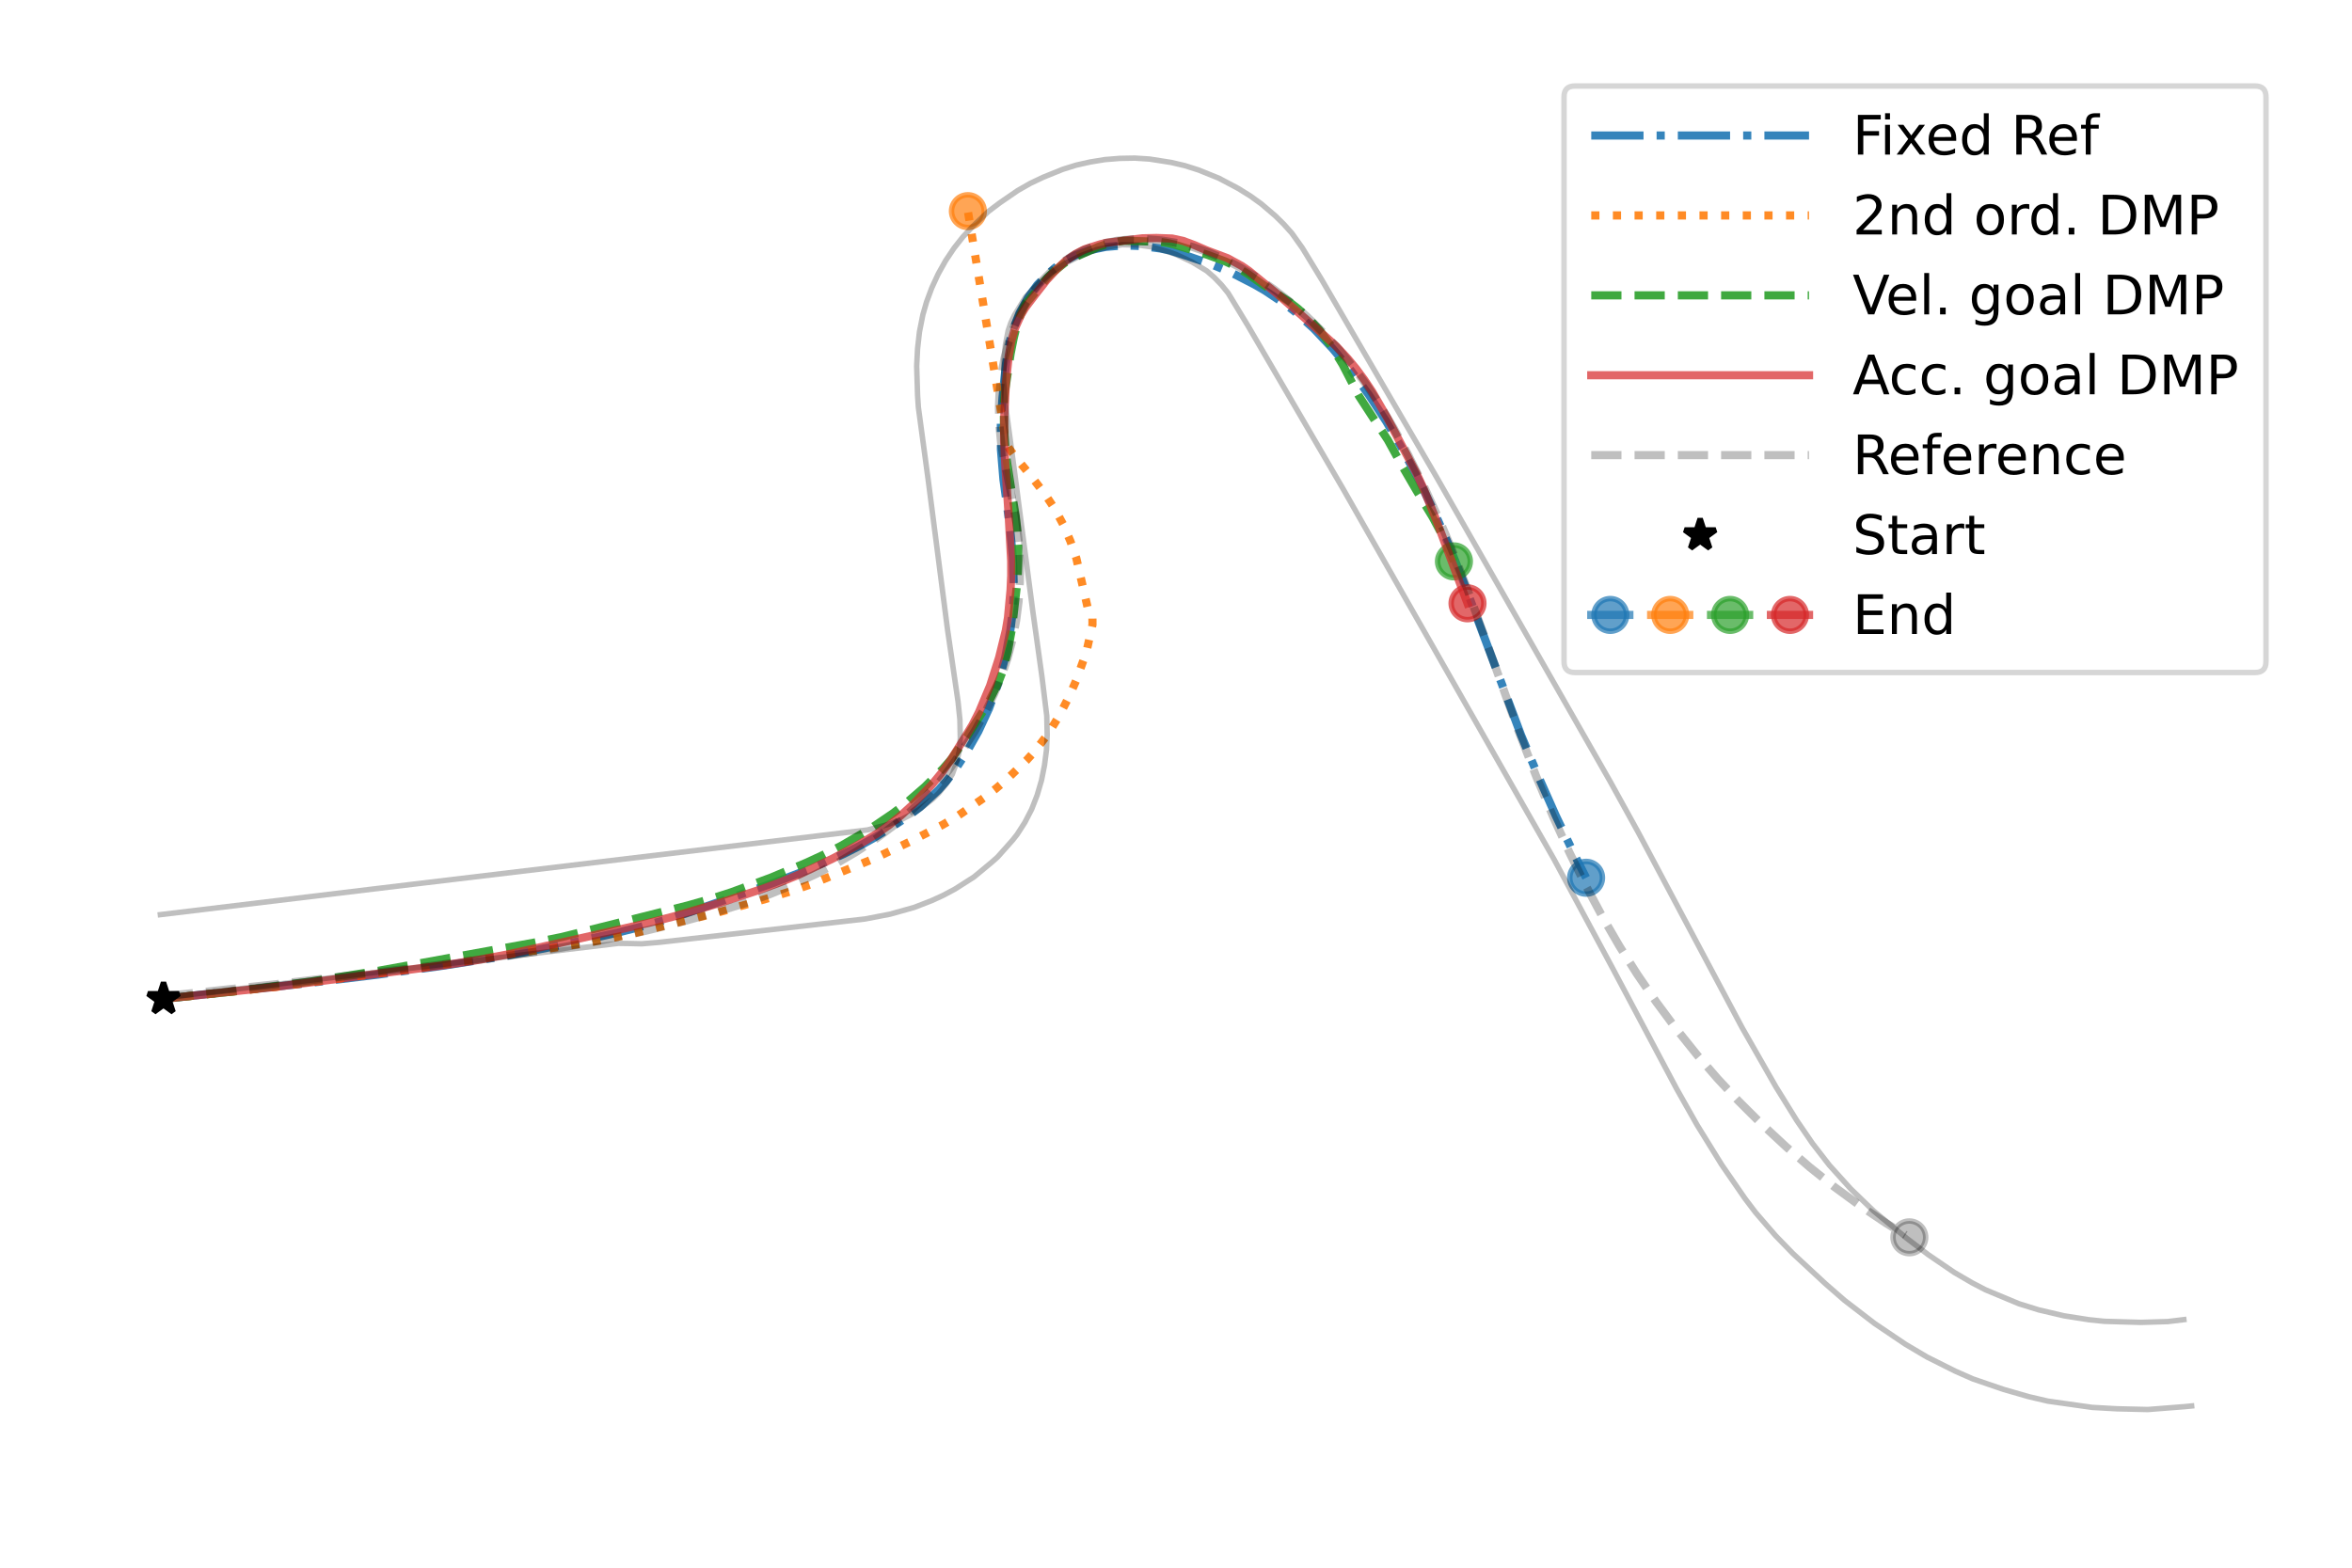 <?xml version="1.0" encoding="utf-8" standalone="no"?>
<!DOCTYPE svg PUBLIC "-//W3C//DTD SVG 1.1//EN"
  "http://www.w3.org/Graphics/SVG/1.1/DTD/svg11.dtd">
<!-- Created with matplotlib (https://matplotlib.org/) -->
<svg height="288pt" version="1.1" viewBox="0 0 432 288" width="432pt" xmlns="http://www.w3.org/2000/svg" xmlns:xlink="http://www.w3.org/1999/xlink">
 <defs>
  <style type="text/css">*{stroke-linecap:butt;stroke-linejoin:round;}</style>
 </defs>
 <g id="figure_1">
  <g id="patch_1">
   <path d="M 0 288 
L 432 288 
L 432 0 
L 0 0 
z
" style="fill:#ffffff;"/>
  </g>
  <g id="axes_1">
   <g id="matplotlib.axis_1"/>
   <g id="matplotlib.axis_2"/>
   <g id="line2d_1">
    <path clip-path="url(#pe1bef04710)" d="M 30.031 183.494 
L 56.721 180.585 
L 69.423 179.042 
L 81.415 177.404 
L 92.759 175.636 
L 103.343 173.562 
L 113.117 171.408 
L 117.717 170.254 
L 122.105 169.03 
L 126.314 167.702 
L 141.815 162.3 
L 148.687 159.653 
L 154.879 156.923 
L 157.702 155.497 
L 160.333 154.044 
L 165.064 151.105 
L 167.173 149.661 
L 169.088 148.189 
L 172.377 145.132 
L 173.823 143.501 
L 175.144 141.836 
L 177.484 138.282 
L 179.697 134.37 
L 181.665 130.133 
L 183.317 125.586 
L 184.634 120.753 
L 185.591 115.659 
L 185.918 113.06 
L 186.128 110.495 
L 186.206 107.856 
L 186.039 102.41 
L 185.491 96.81 
L 184.304 88.061 
L 183.845 82.561 
L 183.828 77.605 
L 184.129 73.077 
L 184.785 66.732 
L 185.462 62.771 
L 185.941 60.895 
L 187.26 57.504 
L 188.871 54.59 
L 190.508 52.352 
L 192.589 50.236 
L 193.776 49.202 
L 195.047 48.267 
L 197.464 46.927 
L 200.062 45.982 
L 203.08 45.355 
L 206.357 45.078 
L 209.89 45.211 
L 213.153 45.652 
L 214.886 46.016 
L 218.481 47.169 
L 222.312 48.476 
L 226.311 50.155 
L 230.442 52.288 
L 232.397 53.421 
L 236.157 55.951 
L 237.944 57.341 
L 241.32 60.381 
L 244.727 63.989 
L 248.101 68.022 
L 251.403 72.515 
L 254.622 77.437 
L 257.733 82.773 
L 260.74 88.497 
L 263.672 94.564 
L 266.405 100.818 
L 268.914 107.166 
L 279.365 135.022 
L 282.446 142.396 
L 285.772 149.886 
L 289.387 157.452 
L 291.327 161.252 
L 291.327 161.252 
" style="fill:none;stroke:#1f77b4;stroke-dasharray:9.6,2.4,1.5,2.4;stroke-dashoffset:0;stroke-opacity:0.9;stroke-width:1.5;"/>
   </g>
   <g id="line2d_2">
    <defs>
     <path d="M 0 3 
C 0.796 3 1.559 2.684 2.121 2.121 
C 2.684 1.559 3 0.796 3 0 
C 3 -0.796 2.684 -1.559 2.121 -2.121 
C 1.559 -2.684 0.796 -3 0 -3 
C -0.796 -3 -1.559 -2.684 -2.121 -2.121 
C -2.684 -1.559 -3 -0.796 -3 0 
C -3 0.796 -2.684 1.559 -2.121 2.121 
C -1.559 2.684 -0.796 3 0 3 
z
" id="m2b250f53df" style="stroke:#1f77b4;stroke-opacity:0.7;"/>
    </defs>
    <g clip-path="url(#pe1bef04710)">
     <use style="fill:#1f77b4;fill-opacity:0.7;stroke:#1f77b4;stroke-opacity:0.7;" x="291.327" xlink:href="#m2b250f53df" y="161.252"/>
    </g>
   </g>
   <g id="line2d_3">
    <path clip-path="url(#pe1bef04710)" d="M 30.031 183.494 
L 50.558 181.314 
L 76.567 177.908 
L 88.645 176.071 
L 94.612 175.129 
L 106.08 173.486 
L 111.517 172.531 
L 116.794 171.376 
L 131.704 167.677 
L 140.757 165.116 
L 144.996 163.821 
L 149.051 162.412 
L 160.424 157.782 
L 167.089 154.646 
L 173.047 151.577 
L 175.749 149.992 
L 180.62 146.645 
L 182.775 144.99 
L 184.781 143.302 
L 188.537 139.682 
L 190.02 138.054 
L 192.492 134.844 
L 194.586 131.435 
L 196.504 127.662 
L 197.629 125.076 
L 199.075 121.091 
L 199.705 119.045 
L 200.659 114.77 
L 200.647 112.993 
L 199.883 112.104 
L 197.691 102.542 
L 196.594 99.391 
L 195.289 96.378 
L 193.756 93.526 
L 192.012 90.902 
L 189.372 87.451 
L 186.343 83.767 
L 185.286 82.298 
L 184.962 81.637 
L 184.506 79.669 
L 184.072 76.872 
L 177.773 38.785 
L 177.773 38.785 
" style="fill:none;stroke:#ff7f0e;stroke-dasharray:1.5,2.475;stroke-dashoffset:0;stroke-opacity:0.9;stroke-width:1.5;"/>
   </g>
   <g id="line2d_4">
    <defs>
     <path d="M 0 3 
C 0.796 3 1.559 2.684 2.121 2.121 
C 2.684 1.559 3 0.796 3 0 
C 3 -0.796 2.684 -1.559 2.121 -2.121 
C 1.559 -2.684 0.796 -3 0 -3 
C -0.796 -3 -1.559 -2.684 -2.121 -2.121 
C -2.684 -1.559 -3 -0.796 -3 0 
C -3 0.796 -2.684 1.559 -2.121 2.121 
C -1.559 2.684 -0.796 3 0 3 
z
" id="m9153437eb6" style="stroke:#ff7f0e;stroke-opacity:0.7;"/>
    </defs>
    <g clip-path="url(#pe1bef04710)">
     <use style="fill:#ff7f0e;fill-opacity:0.7;stroke:#ff7f0e;stroke-opacity:0.7;" x="177.773" xlink:href="#m9153437eb6" y="38.785"/>
    </g>
   </g>
   <g id="line2d_5">
    <path clip-path="url(#pe1bef04710)" d="M 30.031 183.494 
L 43.874 182.035 
L 57.049 180.33 
L 69.639 178.322 
L 98.051 173.179 
L 103.212 172.129 
L 112.992 169.682 
L 126.302 166.35 
L 130.393 165.182 
L 134.325 163.915 
L 141.631 161.213 
L 148.178 158.456 
L 151.21 157.051 
L 154.527 155.368 
L 159.639 152.384 
L 164.008 149.418 
L 165.995 147.907 
L 169.89 144.526 
L 173.257 141.151 
L 174.804 139.376 
L 177.538 135.377 
L 181.485 129.207 
L 183.34 125.451 
L 184.041 123.643 
L 185.108 119.696 
L 185.89 115.37 
L 186.705 108.193 
L 186.925 105.649 
L 187.037 103.036 
L 187.016 100.355 
L 186.855 97.608 
L 186.557 94.799 
L 185.603 89.033 
L 184.763 83.583 
L 184.406 78.709 
L 184.376 74.323 
L 184.537 72.256 
L 185.625 64.975 
L 186.197 62.082 
L 186.797 59.655 
L 187.133 58.57 
L 188.144 56.363 
L 188.643 55.525 
L 192.362 51.027 
L 193.305 50.083 
L 195.505 48.337 
L 196.493 47.693 
L 201.778 45.329 
L 203.036 44.915 
L 205.445 44.384 
L 206.43 44.232 
L 208.788 44.294 
L 212.757 44.402 
L 214.171 44.593 
L 215.621 44.908 
L 221.755 46.803 
L 225.06 48.026 
L 226.527 48.709 
L 229.195 50.331 
L 232.023 52.337 
L 236.76 55.422 
L 238.351 56.659 
L 239.892 58.008 
L 242.321 60.584 
L 244.512 63.57 
L 246.583 66.926 
L 249.592 72.74 
L 252.15 76.671 
L 254.897 80.815 
L 257.424 85.399 
L 260.168 90.111 
L 263.137 95.011 
L 264.529 97.605 
L 265.828 100.314 
L 267.049 103.13 
L 267.049 103.13 
" style="fill:none;stroke:#2ca02c;stroke-dasharray:5.55,2.4;stroke-dashoffset:0;stroke-opacity:0.9;stroke-width:1.5;"/>
   </g>
   <g id="line2d_6">
    <defs>
     <path d="M 0 3 
C 0.796 3 1.559 2.684 2.121 2.121 
C 2.684 1.559 3 0.796 3 0 
C 3 -0.796 2.684 -1.559 2.121 -2.121 
C 1.559 -2.684 0.796 -3 0 -3 
C -0.796 -3 -1.559 -2.684 -2.121 -2.121 
C -2.684 -1.559 -3 -0.796 -3 0 
C -3 0.796 -2.684 1.559 -2.121 2.121 
C -1.559 2.684 -0.796 3 0 3 
z
" id="md7f49d5ea5" style="stroke:#2ca02c;stroke-opacity:0.7;"/>
    </defs>
    <g clip-path="url(#pe1bef04710)">
     <use style="fill:#2ca02c;fill-opacity:0.7;stroke:#2ca02c;stroke-opacity:0.7;" x="267.049" xlink:href="#md7f49d5ea5" y="103.13"/>
    </g>
   </g>
   <g id="line2d_7">
    <path clip-path="url(#pe1bef04710)" d="M 30.031 183.494 
L 50.603 181.292 
L 81.732 177.297 
L 87.467 176.409 
L 93.007 175.383 
L 103.591 173.053 
L 114.969 170.492 
L 119.564 169.439 
L 123.975 168.303 
L 132.321 165.836 
L 139.939 163.325 
L 143.454 162.024 
L 146.809 160.645 
L 153.052 157.674 
L 158.592 154.658 
L 161.078 153.132 
L 163.41 151.49 
L 165.567 149.724 
L 167.588 147.878 
L 171.231 144.057 
L 172.928 141.991 
L 174.494 139.816 
L 177.269 135.387 
L 178.625 133.15 
L 179.832 130.782 
L 181.851 125.968 
L 183.506 120.802 
L 184.739 115.816 
L 185.135 113.463 
L 185.612 108.38 
L 185.733 105.765 
L 185.729 103.111 
L 185.28 94.908 
L 184.695 86.236 
L 184.425 81.028 
L 184.46 76.441 
L 184.745 70.425 
L 185.267 65.451 
L 185.757 62.661 
L 186.446 60.259 
L 187.566 57.762 
L 188.329 56.512 
L 190.197 54.059 
L 192.229 51.465 
L 194.083 49.467 
L 195.706 47.932 
L 197.536 46.658 
L 199.183 45.808 
L 202.067 44.883 
L 203.158 44.616 
L 209.798 43.782 
L 212.424 43.722 
L 215.288 43.819 
L 217.282 44.249 
L 219.392 45.028 
L 221.643 46.004 
L 225.455 47.431 
L 228.074 48.855 
L 229.369 49.743 
L 234.637 54.042 
L 238.952 57.819 
L 245.417 63.588 
L 247.555 65.89 
L 249.105 67.775 
L 250.599 69.797 
L 252.03 71.948 
L 254.712 76.611 
L 260.125 86.869 
L 261.411 89.63 
L 263.757 95.424 
L 269.541 110.835 
L 269.541 110.835 
" style="fill:none;stroke:#d62728;stroke-linecap:square;stroke-opacity:0.7;stroke-width:1.5;"/>
   </g>
   <g id="line2d_8">
    <defs>
     <path d="M 0 3 
C 0.796 3 1.559 2.684 2.121 2.121 
C 2.684 1.559 3 0.796 3 0 
C 3 -0.796 2.684 -1.559 2.121 -2.121 
C 1.559 -2.684 0.796 -3 0 -3 
C -0.796 -3 -1.559 -2.684 -2.121 -2.121 
C -2.684 -1.559 -3 -0.796 -3 0 
C -3 0.796 -2.684 1.559 -2.121 2.121 
C -1.559 2.684 -0.796 3 0 3 
z
" id="mda3a461142" style="stroke:#d62728;stroke-opacity:0.7;"/>
    </defs>
    <g clip-path="url(#pe1bef04710)">
     <use style="fill:#d62728;fill-opacity:0.7;stroke:#d62728;stroke-opacity:0.7;" x="269.541" xlink:href="#mda3a461142" y="110.835"/>
    </g>
   </g>
   <g id="line2d_9">
    <defs>
     <path d="M 0 -3 
L -0.674 -0.927 
L -2.853 -0.927 
L -1.09 0.354 
L -1.763 2.427 
L -0 1.146 
L 1.763 2.427 
L 1.09 0.354 
L 2.853 -0.927 
L 0.674 -0.927 
z
" id="m8e112794be" style="stroke:#000000;stroke-linejoin:bevel;"/>
    </defs>
    <g clip-path="url(#pe1bef04710)">
     <use style="stroke:#000000;stroke-linejoin:bevel;" x="30.031" xlink:href="#m8e112794be" y="183.494"/>
    </g>
   </g>
   <g id="line2d_10">
    <path clip-path="url(#pe1bef04710)" d="M 29.932 183.04 
L 50.914 180.789 
L 77.89 177.617 
L 92.403 175.74 
L 101.44 174.373 
L 109.136 173.002 
L 116.422 171.496 
L 123.283 169.856 
L 130.447 167.899 
L 136.499 166.025 
L 140.956 164.44 
L 145.209 162.714 
L 149.832 160.587 
L 153.69 158.584 
L 157.366 156.428 
L 160.841 154.121 
L 164.11 151.676 
L 167.166 149.101 
L 169.998 146.383 
L 172.629 143.549 
L 174.297 141.425 
L 176.734 137.919 
L 179.012 134.365 
L 181.031 130.728 
L 182.6 127.482 
L 183.954 124.179 
L 185.083 120.828 
L 185.976 117.441 
L 186.634 114.021 
L 187.075 110.562 
L 187.309 107.077 
L 187.343 103.574 
L 187.169 100.058 
L 186.782 96.553 
L 186.185 93.097 
L 183.922 81.829 
L 183.58 78.254 
L 183.48 74.808 
L 183.599 71.906 
L 183.96 68.716 
L 184.535 65.663 
L 185.293 62.743 
L 186.129 60.316 
L 187.284 57.688 
L 188.464 55.529 
L 189.804 53.53 
L 191.291 51.698 
L 193.147 49.818 
L 194.9 48.378 
L 196.762 47.139 
L 198.725 46.11 
L 200.775 45.291 
L 202.914 44.664 
L 205.146 44.231 
L 207.796 43.968 
L 210.532 43.95 
L 213.331 44.176 
L 216.171 44.648 
L 219.032 45.367 
L 221.896 46.334 
L 224.748 47.556 
L 227.579 49.017 
L 230.738 50.916 
L 233.868 53.066 
L 236.961 55.464 
L 240.001 58.114 
L 242.969 61.018 
L 245.857 64.17 
L 248.652 67.565 
L 251.037 70.794 
L 253.597 74.657 
L 256.038 78.747 
L 258.63 83.538 
L 261.637 89.581 
L 264.544 95.925 
L 266.634 100.884 
L 269.549 108.332 
L 273.238 118.543 
L 278.68 133.674 
L 282.221 142.78 
L 285.266 150.031 
L 288.285 156.659 
L 291.237 162.632 
L 294.415 168.58 
L 297.438 173.798 
L 300.697 178.955 
L 304.18 184.04 
L 307.893 189.041 
L 311.83 193.946 
L 315.466 198.145 
L 319.286 202.239 
L 323.283 206.225 
L 328.045 210.658 
L 332.385 214.417 
L 336.903 218.032 
L 341.594 221.472 
L 346.426 224.716 
L 349.975 226.89 
L 349.975 226.89 
" style="fill:none;stroke:#000000;stroke-dasharray:5.55,2.4;stroke-dashoffset:0;stroke-opacity:0.25;stroke-width:1.5;"/>
   </g>
   <g id="line2d_11">
    <path clip-path="url(#pe1bef04710)" d="M 29.455 168.029 
L 75.925 162.433 
L 159.334 152.466 
L 163.017 151.481 
L 165.595 150.539 
L 167.672 149.463 
L 168.934 148.632 
L 171.334 146.75 
L 172.414 145.714 
L 173.788 144.044 
L 174.924 142.224 
L 175.684 140.114 
L 176.208 137.909 
L 176.378 135.623 
L 176.309 132.203 
L 175.969 128.905 
L 174.043 115.707 
L 170.48 88.122 
L 168.681 74.835 
L 168.536 72.653 
L 168.369 67.248 
L 168.531 64.082 
L 168.878 60.982 
L 169.505 57.825 
L 170.185 55.462 
L 171.151 52.865 
L 172.325 50.32 
L 173.691 47.877 
L 175.227 45.585 
L 176.897 43.471 
L 178.692 41.569 
L 181.512 38.87 
L 183.626 37.271 
L 186.933 35 
L 189.247 33.68 
L 191.623 32.555 
L 195.193 31.109 
L 197.638 30.343 
L 200.244 29.757 
L 202.943 29.317 
L 205.692 29.096 
L 208.444 29.045 
L 211.154 29.221 
L 215.061 29.834 
L 217.602 30.422 
L 220.134 31.226 
L 223.877 32.738 
L 227.43 34.619 
L 229.669 36.01 
L 231.697 37.475 
L 234.262 39.669 
L 235.804 41.192 
L 237.265 42.823 
L 239.206 45.55 
L 242.731 51.33 
L 263.958 87.829 
L 295.749 143.572 
L 300.847 152.807 
L 313.1 175.863 
L 319.975 188.784 
L 326.183 199.659 
L 330.013 205.837 
L 332.922 210.08 
L 336.011 214.067 
L 339.908 218.386 
L 344.147 222.48 
L 350.231 227.5 
L 354.132 230.473 
L 358.944 233.754 
L 362.218 235.667 
L 364.699 236.957 
L 370.811 239.507 
L 374.464 240.64 
L 379.1 241.727 
L 383.735 242.454 
L 386.526 242.74 
L 393.261 242.936 
L 398.168 242.785 
L 401.118 242.429 
L 401.118 242.429 
" style="fill:none;stroke:#000000;stroke-linecap:square;stroke-opacity:0.25;"/>
   </g>
   <g id="line2d_12">
    <path clip-path="url(#pe1bef04710)" d="M 31.275 183.148 
L 113.582 173.304 
L 115.724 173.334 
L 117.869 173.385 
L 121.133 173.109 
L 158.893 168.825 
L 163.49 167.938 
L 167.924 166.695 
L 171.076 165.473 
L 173.181 164.513 
L 175.405 163.329 
L 178.909 161.094 
L 182.165 158.393 
L 183.222 157.455 
L 185.976 154.361 
L 186.818 153.299 
L 188.249 151.073 
L 189.495 148.659 
L 190.506 146.059 
L 191.301 143.334 
L 191.854 140.547 
L 192.214 137.758 
L 192.339 135.02 
L 192.265 131.523 
L 191.388 124.372 
L 189.674 112.103 
L 186.183 85.45 
L 184.658 74.141 
L 184.332 70.075 
L 184.401 66.117 
L 184.674 63.289 
L 185.171 60.74 
L 185.668 59.288 
L 186.33 57.887 
L 188.34 54.607 
L 190.382 52.433 
L 192.844 50.269 
L 195.605 48.407 
L 198.531 46.957 
L 201.45 45.85 
L 203.744 45.344 
L 206.097 44.959 
L 209.217 45.031 
L 211.446 45.35 
L 214.513 46.226 
L 216.049 46.76 
L 218.968 48.135 
L 221.661 49.777 
L 223.007 50.941 
L 224.346 52.325 
L 225.579 53.844 
L 229.244 59.892 
L 246.761 89.939 
L 285.425 157.843 
L 296.211 177.907 
L 307.955 200.029 
L 311.697 206.648 
L 316.242 213.996 
L 320.505 220.177 
L 322.46 222.757 
L 326.133 227.01 
L 329.332 230.309 
L 335.279 235.831 
L 338.788 238.886 
L 344.305 243.131 
L 350.016 246.977 
L 353.928 249.29 
L 359.114 251.888 
L 362.363 253.32 
L 368.027 255.257 
L 372.64 256.585 
L 376.132 257.401 
L 384.281 258.554 
L 388.811 258.81 
L 394.504 258.944 
L 401.395 258.404 
L 402.545 258.29 
L 402.545 258.29 
" style="fill:none;stroke:#000000;stroke-linecap:square;stroke-opacity:0.25;"/>
   </g>
   <g id="line2d_13">
    <defs>
     <path d="M 0 3 
C 0.796 3 1.559 2.684 2.121 2.121 
C 2.684 1.559 3 0.796 3 0 
C 3 -0.796 2.684 -1.559 2.121 -2.121 
C 1.559 -2.684 0.796 -3 0 -3 
C -0.796 -3 -1.559 -2.684 -2.121 -2.121 
C -2.684 -1.559 -3 -0.796 -3 0 
C -3 0.796 -2.684 1.559 -2.121 2.121 
C -1.559 2.684 -0.796 3 0 3 
z
" id="meca84f16a5" style="stroke:#000000;stroke-opacity:0.25;"/>
    </defs>
    <g clip-path="url(#pe1bef04710)">
     <use style="fill-opacity:0.25;stroke:#000000;stroke-opacity:0.25;" x="350.696" xlink:href="#meca84f16a5" y="227.31"/>
    </g>
   </g>
   <g id="legend_1">
    <g id="patch_2">
     <path d="M 289.272 123.547 
L 414.2 123.547 
Q 416.2 123.547 416.2 121.547 
L 416.2 17.8 
Q 416.2 15.8 414.2 15.8 
L 289.272 15.8 
Q 287.272 15.8 287.272 17.8 
L 287.272 121.547 
Q 287.272 123.547 289.272 123.547 
z
" style="fill:#ffffff;opacity:0.8;stroke:#cccccc;stroke-linejoin:miter;"/>
    </g>
    <g id="line2d_14">
     <path d="M 292.272 24.898 
L 332.272 24.898 
" style="fill:none;stroke:#1f77b4;stroke-dasharray:9.6,2.4,1.5,2.4;stroke-dashoffset:0;stroke-opacity:0.9;stroke-width:1.5;"/>
    </g>
    <g id="line2d_15"/>
    <g id="text_1">
     <!-- Fixed Ref -->
     <g transform="translate(340.272 28.398)scale(0.1 -0.1)">
      <defs>
       <path d="M 9.812 72.906 
L 51.703 72.906 
L 51.703 64.594 
L 19.672 64.594 
L 19.672 43.109 
L 48.578 43.109 
L 48.578 34.812 
L 19.672 34.812 
L 19.672 0 
L 9.812 0 
z
" id="DejaVuSans-70"/>
       <path d="M 9.422 54.688 
L 18.406 54.688 
L 18.406 0 
L 9.422 0 
z
M 9.422 75.984 
L 18.406 75.984 
L 18.406 64.594 
L 9.422 64.594 
z
" id="DejaVuSans-105"/>
       <path d="M 54.891 54.688 
L 35.109 28.078 
L 55.906 0 
L 45.312 0 
L 29.391 21.484 
L 13.484 0 
L 2.875 0 
L 24.125 28.609 
L 4.688 54.688 
L 15.281 54.688 
L 29.781 35.203 
L 44.281 54.688 
z
" id="DejaVuSans-120"/>
       <path d="M 56.203 29.594 
L 56.203 25.203 
L 14.891 25.203 
Q 15.484 15.922 20.484 11.062 
Q 25.484 6.203 34.422 6.203 
Q 39.594 6.203 44.453 7.469 
Q 49.312 8.734 54.109 11.281 
L 54.109 2.781 
Q 49.266 0.734 44.188 -0.344 
Q 39.109 -1.422 33.891 -1.422 
Q 20.797 -1.422 13.156 6.188 
Q 5.516 13.812 5.516 26.812 
Q 5.516 40.234 12.766 48.109 
Q 20.016 56 32.328 56 
Q 43.359 56 49.781 48.891 
Q 56.203 41.797 56.203 29.594 
z
M 47.219 32.234 
Q 47.125 39.594 43.094 43.984 
Q 39.062 48.391 32.422 48.391 
Q 24.906 48.391 20.391 44.141 
Q 15.875 39.891 15.188 32.172 
z
" id="DejaVuSans-101"/>
       <path d="M 45.406 46.391 
L 45.406 75.984 
L 54.391 75.984 
L 54.391 0 
L 45.406 0 
L 45.406 8.203 
Q 42.578 3.328 38.25 0.953 
Q 33.938 -1.422 27.875 -1.422 
Q 17.969 -1.422 11.734 6.484 
Q 5.516 14.406 5.516 27.297 
Q 5.516 40.188 11.734 48.094 
Q 17.969 56 27.875 56 
Q 33.938 56 38.25 53.625 
Q 42.578 51.266 45.406 46.391 
z
M 14.797 27.297 
Q 14.797 17.391 18.875 11.75 
Q 22.953 6.109 30.078 6.109 
Q 37.203 6.109 41.297 11.75 
Q 45.406 17.391 45.406 27.297 
Q 45.406 37.203 41.297 42.844 
Q 37.203 48.484 30.078 48.484 
Q 22.953 48.484 18.875 42.844 
Q 14.797 37.203 14.797 27.297 
z
" id="DejaVuSans-100"/>
       <path id="DejaVuSans-32"/>
       <path d="M 44.391 34.188 
Q 47.562 33.109 50.562 29.594 
Q 53.562 26.078 56.594 19.922 
L 66.609 0 
L 56 0 
L 46.688 18.703 
Q 43.062 26.031 39.672 28.422 
Q 36.281 30.812 30.422 30.812 
L 19.672 30.812 
L 19.672 0 
L 9.812 0 
L 9.812 72.906 
L 32.078 72.906 
Q 44.578 72.906 50.734 67.672 
Q 56.891 62.453 56.891 51.906 
Q 56.891 45.016 53.688 40.469 
Q 50.484 35.938 44.391 34.188 
z
M 19.672 64.797 
L 19.672 38.922 
L 32.078 38.922 
Q 39.203 38.922 42.844 42.219 
Q 46.484 45.516 46.484 51.906 
Q 46.484 58.297 42.844 61.547 
Q 39.203 64.797 32.078 64.797 
z
" id="DejaVuSans-82"/>
       <path d="M 37.109 75.984 
L 37.109 68.5 
L 28.516 68.5 
Q 23.688 68.5 21.797 66.547 
Q 19.922 64.594 19.922 59.516 
L 19.922 54.688 
L 34.719 54.688 
L 34.719 47.703 
L 19.922 47.703 
L 19.922 0 
L 10.891 0 
L 10.891 47.703 
L 2.297 47.703 
L 2.297 54.688 
L 10.891 54.688 
L 10.891 58.5 
Q 10.891 67.625 15.141 71.797 
Q 19.391 75.984 28.609 75.984 
z
" id="DejaVuSans-102"/>
      </defs>
      <use xlink:href="#DejaVuSans-70"/>
      <use x="50.27" xlink:href="#DejaVuSans-105"/>
      <use x="78.053" xlink:href="#DejaVuSans-120"/>
      <use x="134.107" xlink:href="#DejaVuSans-101"/>
      <use x="195.631" xlink:href="#DejaVuSans-100"/>
      <use x="259.107" xlink:href="#DejaVuSans-32"/>
      <use x="290.895" xlink:href="#DejaVuSans-82"/>
      <use x="355.877" xlink:href="#DejaVuSans-101"/>
      <use x="417.4" xlink:href="#DejaVuSans-102"/>
     </g>
    </g>
    <g id="line2d_16">
     <path d="M 292.272 39.577 
L 332.272 39.577 
" style="fill:none;stroke:#ff7f0e;stroke-dasharray:1.5,2.475;stroke-dashoffset:0;stroke-opacity:0.9;stroke-width:1.5;"/>
    </g>
    <g id="line2d_17"/>
    <g id="text_2">
     <!-- 2nd ord. DMP -->
     <g transform="translate(340.272 43.077)scale(0.1 -0.1)">
      <defs>
       <path d="M 19.188 8.297 
L 53.609 8.297 
L 53.609 0 
L 7.328 0 
L 7.328 8.297 
Q 12.938 14.109 22.625 23.891 
Q 32.328 33.688 34.812 36.531 
Q 39.547 41.844 41.422 45.531 
Q 43.312 49.219 43.312 52.781 
Q 43.312 58.594 39.234 62.25 
Q 35.156 65.922 28.609 65.922 
Q 23.969 65.922 18.812 64.312 
Q 13.672 62.703 7.812 59.422 
L 7.812 69.391 
Q 13.766 71.781 18.938 73 
Q 24.125 74.219 28.422 74.219 
Q 39.75 74.219 46.484 68.547 
Q 53.219 62.891 53.219 53.422 
Q 53.219 48.922 51.531 44.891 
Q 49.859 40.875 45.406 35.406 
Q 44.188 33.984 37.641 27.219 
Q 31.109 20.453 19.188 8.297 
z
" id="DejaVuSans-50"/>
       <path d="M 54.891 33.016 
L 54.891 0 
L 45.906 0 
L 45.906 32.719 
Q 45.906 40.484 42.875 44.328 
Q 39.844 48.188 33.797 48.188 
Q 26.516 48.188 22.312 43.547 
Q 18.109 38.922 18.109 30.906 
L 18.109 0 
L 9.078 0 
L 9.078 54.688 
L 18.109 54.688 
L 18.109 46.188 
Q 21.344 51.125 25.703 53.562 
Q 30.078 56 35.797 56 
Q 45.219 56 50.047 50.172 
Q 54.891 44.344 54.891 33.016 
z
" id="DejaVuSans-110"/>
       <path d="M 30.609 48.391 
Q 23.391 48.391 19.188 42.75 
Q 14.984 37.109 14.984 27.297 
Q 14.984 17.484 19.156 11.844 
Q 23.344 6.203 30.609 6.203 
Q 37.797 6.203 41.984 11.859 
Q 46.188 17.531 46.188 27.297 
Q 46.188 37.016 41.984 42.703 
Q 37.797 48.391 30.609 48.391 
z
M 30.609 56 
Q 42.328 56 49.016 48.375 
Q 55.719 40.766 55.719 27.297 
Q 55.719 13.875 49.016 6.219 
Q 42.328 -1.422 30.609 -1.422 
Q 18.844 -1.422 12.172 6.219 
Q 5.516 13.875 5.516 27.297 
Q 5.516 40.766 12.172 48.375 
Q 18.844 56 30.609 56 
z
" id="DejaVuSans-111"/>
       <path d="M 41.109 46.297 
Q 39.594 47.172 37.812 47.578 
Q 36.031 48 33.891 48 
Q 26.266 48 22.188 43.047 
Q 18.109 38.094 18.109 28.812 
L 18.109 0 
L 9.078 0 
L 9.078 54.688 
L 18.109 54.688 
L 18.109 46.188 
Q 20.953 51.172 25.484 53.578 
Q 30.031 56 36.531 56 
Q 37.453 56 38.578 55.875 
Q 39.703 55.766 41.062 55.516 
z
" id="DejaVuSans-114"/>
       <path d="M 10.688 12.406 
L 21 12.406 
L 21 0 
L 10.688 0 
z
" id="DejaVuSans-46"/>
       <path d="M 19.672 64.797 
L 19.672 8.109 
L 31.594 8.109 
Q 46.688 8.109 53.688 14.938 
Q 60.688 21.781 60.688 36.531 
Q 60.688 51.172 53.688 57.984 
Q 46.688 64.797 31.594 64.797 
z
M 9.812 72.906 
L 30.078 72.906 
Q 51.266 72.906 61.172 64.094 
Q 71.094 55.281 71.094 36.531 
Q 71.094 17.672 61.125 8.828 
Q 51.172 0 30.078 0 
L 9.812 0 
z
" id="DejaVuSans-68"/>
       <path d="M 9.812 72.906 
L 24.516 72.906 
L 43.109 23.297 
L 61.812 72.906 
L 76.516 72.906 
L 76.516 0 
L 66.891 0 
L 66.891 64.016 
L 48.094 14.016 
L 38.188 14.016 
L 19.391 64.016 
L 19.391 0 
L 9.812 0 
z
" id="DejaVuSans-77"/>
       <path d="M 19.672 64.797 
L 19.672 37.406 
L 32.078 37.406 
Q 38.969 37.406 42.719 40.969 
Q 46.484 44.531 46.484 51.125 
Q 46.484 57.672 42.719 61.234 
Q 38.969 64.797 32.078 64.797 
z
M 9.812 72.906 
L 32.078 72.906 
Q 44.344 72.906 50.609 67.359 
Q 56.891 61.812 56.891 51.125 
Q 56.891 40.328 50.609 34.812 
Q 44.344 29.297 32.078 29.297 
L 19.672 29.297 
L 19.672 0 
L 9.812 0 
z
" id="DejaVuSans-80"/>
      </defs>
      <use xlink:href="#DejaVuSans-50"/>
      <use x="63.623" xlink:href="#DejaVuSans-110"/>
      <use x="127.002" xlink:href="#DejaVuSans-100"/>
      <use x="190.479" xlink:href="#DejaVuSans-32"/>
      <use x="222.266" xlink:href="#DejaVuSans-111"/>
      <use x="283.447" xlink:href="#DejaVuSans-114"/>
      <use x="322.811" xlink:href="#DejaVuSans-100"/>
      <use x="386.287" xlink:href="#DejaVuSans-46"/>
      <use x="418.074" xlink:href="#DejaVuSans-32"/>
      <use x="449.861" xlink:href="#DejaVuSans-68"/>
      <use x="526.863" xlink:href="#DejaVuSans-77"/>
      <use x="613.143" xlink:href="#DejaVuSans-80"/>
     </g>
    </g>
    <g id="line2d_18">
     <path d="M 292.272 54.255 
L 332.272 54.255 
" style="fill:none;stroke:#2ca02c;stroke-dasharray:5.55,2.4;stroke-dashoffset:0;stroke-opacity:0.9;stroke-width:1.5;"/>
    </g>
    <g id="line2d_19"/>
    <g id="text_3">
     <!-- Vel. goal DMP -->
     <g transform="translate(340.272 57.755)scale(0.1 -0.1)">
      <defs>
       <path d="M 28.609 0 
L 0.781 72.906 
L 11.078 72.906 
L 34.188 11.531 
L 57.328 72.906 
L 67.578 72.906 
L 39.797 0 
z
" id="DejaVuSans-86"/>
       <path d="M 9.422 75.984 
L 18.406 75.984 
L 18.406 0 
L 9.422 0 
z
" id="DejaVuSans-108"/>
       <path d="M 45.406 27.984 
Q 45.406 37.75 41.375 43.109 
Q 37.359 48.484 30.078 48.484 
Q 22.859 48.484 18.828 43.109 
Q 14.797 37.75 14.797 27.984 
Q 14.797 18.266 18.828 12.891 
Q 22.859 7.516 30.078 7.516 
Q 37.359 7.516 41.375 12.891 
Q 45.406 18.266 45.406 27.984 
z
M 54.391 6.781 
Q 54.391 -7.172 48.188 -13.984 
Q 42 -20.797 29.203 -20.797 
Q 24.469 -20.797 20.266 -20.094 
Q 16.062 -19.391 12.109 -17.922 
L 12.109 -9.188 
Q 16.062 -11.328 19.922 -12.344 
Q 23.781 -13.375 27.781 -13.375 
Q 36.625 -13.375 41.016 -8.766 
Q 45.406 -4.156 45.406 5.172 
L 45.406 9.625 
Q 42.625 4.781 38.281 2.391 
Q 33.938 0 27.875 0 
Q 17.828 0 11.672 7.656 
Q 5.516 15.328 5.516 27.984 
Q 5.516 40.672 11.672 48.328 
Q 17.828 56 27.875 56 
Q 33.938 56 38.281 53.609 
Q 42.625 51.219 45.406 46.391 
L 45.406 54.688 
L 54.391 54.688 
z
" id="DejaVuSans-103"/>
       <path d="M 34.281 27.484 
Q 23.391 27.484 19.188 25 
Q 14.984 22.516 14.984 16.5 
Q 14.984 11.719 18.141 8.906 
Q 21.297 6.109 26.703 6.109 
Q 34.188 6.109 38.703 11.406 
Q 43.219 16.703 43.219 25.484 
L 43.219 27.484 
z
M 52.203 31.203 
L 52.203 0 
L 43.219 0 
L 43.219 8.297 
Q 40.141 3.328 35.547 0.953 
Q 30.953 -1.422 24.312 -1.422 
Q 15.922 -1.422 10.953 3.297 
Q 6 8.016 6 15.922 
Q 6 25.141 12.172 29.828 
Q 18.359 34.516 30.609 34.516 
L 43.219 34.516 
L 43.219 35.406 
Q 43.219 41.609 39.141 45 
Q 35.062 48.391 27.688 48.391 
Q 23 48.391 18.547 47.266 
Q 14.109 46.141 10.016 43.891 
L 10.016 52.203 
Q 14.938 54.109 19.578 55.047 
Q 24.219 56 28.609 56 
Q 40.484 56 46.344 49.844 
Q 52.203 43.703 52.203 31.203 
z
" id="DejaVuSans-97"/>
      </defs>
      <use xlink:href="#DejaVuSans-86"/>
      <use x="60.658" xlink:href="#DejaVuSans-101"/>
      <use x="122.182" xlink:href="#DejaVuSans-108"/>
      <use x="149.965" xlink:href="#DejaVuSans-46"/>
      <use x="181.752" xlink:href="#DejaVuSans-32"/>
      <use x="213.539" xlink:href="#DejaVuSans-103"/>
      <use x="277.016" xlink:href="#DejaVuSans-111"/>
      <use x="338.197" xlink:href="#DejaVuSans-97"/>
      <use x="399.477" xlink:href="#DejaVuSans-108"/>
      <use x="427.26" xlink:href="#DejaVuSans-32"/>
      <use x="459.047" xlink:href="#DejaVuSans-68"/>
      <use x="536.049" xlink:href="#DejaVuSans-77"/>
      <use x="622.328" xlink:href="#DejaVuSans-80"/>
     </g>
    </g>
    <g id="line2d_20">
     <path d="M 292.272 68.933 
L 332.272 68.933 
" style="fill:none;stroke:#d62728;stroke-linecap:square;stroke-opacity:0.7;stroke-width:1.5;"/>
    </g>
    <g id="line2d_21"/>
    <g id="text_4">
     <!-- Acc. goal DMP -->
     <g transform="translate(340.272 72.433)scale(0.1 -0.1)">
      <defs>
       <path d="M 34.188 63.188 
L 20.797 26.906 
L 47.609 26.906 
z
M 28.609 72.906 
L 39.797 72.906 
L 67.578 0 
L 57.328 0 
L 50.688 18.703 
L 17.828 18.703 
L 11.188 0 
L 0.781 0 
z
" id="DejaVuSans-65"/>
       <path d="M 48.781 52.594 
L 48.781 44.188 
Q 44.969 46.297 41.141 47.344 
Q 37.312 48.391 33.406 48.391 
Q 24.656 48.391 19.812 42.844 
Q 14.984 37.312 14.984 27.297 
Q 14.984 17.281 19.812 11.734 
Q 24.656 6.203 33.406 6.203 
Q 37.312 6.203 41.141 7.25 
Q 44.969 8.297 48.781 10.406 
L 48.781 2.094 
Q 45.016 0.344 40.984 -0.531 
Q 36.969 -1.422 32.422 -1.422 
Q 20.062 -1.422 12.781 6.344 
Q 5.516 14.109 5.516 27.297 
Q 5.516 40.672 12.859 48.328 
Q 20.219 56 33.016 56 
Q 37.156 56 41.109 55.141 
Q 45.062 54.297 48.781 52.594 
z
" id="DejaVuSans-99"/>
      </defs>
      <use xlink:href="#DejaVuSans-65"/>
      <use x="66.658" xlink:href="#DejaVuSans-99"/>
      <use x="121.639" xlink:href="#DejaVuSans-99"/>
      <use x="176.619" xlink:href="#DejaVuSans-46"/>
      <use x="208.406" xlink:href="#DejaVuSans-32"/>
      <use x="240.193" xlink:href="#DejaVuSans-103"/>
      <use x="303.67" xlink:href="#DejaVuSans-111"/>
      <use x="364.852" xlink:href="#DejaVuSans-97"/>
      <use x="426.131" xlink:href="#DejaVuSans-108"/>
      <use x="453.914" xlink:href="#DejaVuSans-32"/>
      <use x="485.701" xlink:href="#DejaVuSans-68"/>
      <use x="562.703" xlink:href="#DejaVuSans-77"/>
      <use x="648.982" xlink:href="#DejaVuSans-80"/>
     </g>
    </g>
    <g id="line2d_22">
     <path d="M 292.272 83.611 
L 332.272 83.611 
" style="fill:none;stroke:#000000;stroke-dasharray:5.55,2.4;stroke-dashoffset:0;stroke-opacity:0.25;stroke-width:1.5;"/>
    </g>
    <g id="line2d_23"/>
    <g id="text_5">
     <!-- Reference -->
     <g transform="translate(340.272 87.111)scale(0.1 -0.1)">
      <use xlink:href="#DejaVuSans-82"/>
      <use x="64.982" xlink:href="#DejaVuSans-101"/>
      <use x="126.506" xlink:href="#DejaVuSans-102"/>
      <use x="161.711" xlink:href="#DejaVuSans-101"/>
      <use x="223.234" xlink:href="#DejaVuSans-114"/>
      <use x="262.098" xlink:href="#DejaVuSans-101"/>
      <use x="323.621" xlink:href="#DejaVuSans-110"/>
      <use x="387" xlink:href="#DejaVuSans-99"/>
      <use x="441.98" xlink:href="#DejaVuSans-101"/>
     </g>
    </g>
    <g id="line2d_24"/>
    <g id="line2d_25">
     <g>
      <use style="stroke:#000000;stroke-linejoin:bevel;" x="312.272" xlink:href="#m8e112794be" y="98.289"/>
     </g>
    </g>
    <g id="text_6">
     <!-- Start -->
     <g transform="translate(340.272 101.789)scale(0.1 -0.1)">
      <defs>
       <path d="M 53.516 70.516 
L 53.516 60.891 
Q 47.906 63.578 42.922 64.891 
Q 37.938 66.219 33.297 66.219 
Q 25.25 66.219 20.875 63.094 
Q 16.5 59.969 16.5 54.203 
Q 16.5 49.359 19.406 46.891 
Q 22.312 44.438 30.422 42.922 
L 36.375 41.703 
Q 47.406 39.594 52.656 34.297 
Q 57.906 29 57.906 20.125 
Q 57.906 9.516 50.797 4.047 
Q 43.703 -1.422 29.984 -1.422 
Q 24.812 -1.422 18.969 -0.25 
Q 13.141 0.922 6.891 3.219 
L 6.891 13.375 
Q 12.891 10.016 18.656 8.297 
Q 24.422 6.594 29.984 6.594 
Q 38.422 6.594 43.016 9.906 
Q 47.609 13.234 47.609 19.391 
Q 47.609 24.75 44.312 27.781 
Q 41.016 30.812 33.5 32.328 
L 27.484 33.5 
Q 16.453 35.688 11.516 40.375 
Q 6.594 45.062 6.594 53.422 
Q 6.594 63.094 13.406 68.656 
Q 20.219 74.219 32.172 74.219 
Q 37.312 74.219 42.625 73.281 
Q 47.953 72.359 53.516 70.516 
z
" id="DejaVuSans-83"/>
       <path d="M 18.312 70.219 
L 18.312 54.688 
L 36.812 54.688 
L 36.812 47.703 
L 18.312 47.703 
L 18.312 18.016 
Q 18.312 11.328 20.141 9.422 
Q 21.969 7.516 27.594 7.516 
L 36.812 7.516 
L 36.812 0 
L 27.594 0 
Q 17.188 0 13.234 3.875 
Q 9.281 7.766 9.281 18.016 
L 9.281 47.703 
L 2.688 47.703 
L 2.688 54.688 
L 9.281 54.688 
L 9.281 70.219 
z
" id="DejaVuSans-116"/>
      </defs>
      <use xlink:href="#DejaVuSans-83"/>
      <use x="63.477" xlink:href="#DejaVuSans-116"/>
      <use x="102.686" xlink:href="#DejaVuSans-97"/>
      <use x="163.965" xlink:href="#DejaVuSans-114"/>
      <use x="205.078" xlink:href="#DejaVuSans-116"/>
     </g>
    </g>
    <g id="line2d_26">
     <path d="M 292.272 112.967 
L 299.272 112.967 
" style="fill:none;stroke:#1f77b4;stroke-linecap:square;stroke-opacity:0.7;stroke-width:1.5;"/>
    </g>
    <g id="line2d_27">
     <g>
      <use style="fill:#1f77b4;fill-opacity:0.7;stroke:#1f77b4;stroke-opacity:0.7;" x="295.772" xlink:href="#m2b250f53df" y="112.967"/>
     </g>
    </g>
    <g id="line2d_28">
     <path d="M 303.272 112.967 
L 310.272 112.967 
" style="fill:none;stroke:#ff7f0e;stroke-linecap:square;stroke-opacity:0.7;stroke-width:1.5;"/>
    </g>
    <g id="line2d_29">
     <g>
      <use style="fill:#ff7f0e;fill-opacity:0.7;stroke:#ff7f0e;stroke-opacity:0.7;" x="306.772" xlink:href="#m9153437eb6" y="112.967"/>
     </g>
    </g>
    <g id="line2d_30">
     <path d="M 314.272 112.967 
L 321.272 112.967 
" style="fill:none;stroke:#2ca02c;stroke-linecap:square;stroke-opacity:0.7;stroke-width:1.5;"/>
    </g>
    <g id="line2d_31">
     <g>
      <use style="fill:#2ca02c;fill-opacity:0.7;stroke:#2ca02c;stroke-opacity:0.7;" x="317.772" xlink:href="#md7f49d5ea5" y="112.967"/>
     </g>
    </g>
    <g id="line2d_32">
     <path d="M 325.272 112.967 
L 332.272 112.967 
" style="fill:none;stroke:#d62728;stroke-linecap:square;stroke-opacity:0.7;stroke-width:1.5;"/>
    </g>
    <g id="line2d_33">
     <g>
      <use style="fill:#d62728;fill-opacity:0.7;stroke:#d62728;stroke-opacity:0.7;" x="328.772" xlink:href="#mda3a461142" y="112.967"/>
     </g>
    </g>
    <g id="text_7">
     <!-- End -->
     <g transform="translate(340.272 116.467)scale(0.1 -0.1)">
      <defs>
       <path d="M 9.812 72.906 
L 55.906 72.906 
L 55.906 64.594 
L 19.672 64.594 
L 19.672 43.016 
L 54.391 43.016 
L 54.391 34.719 
L 19.672 34.719 
L 19.672 8.297 
L 56.781 8.297 
L 56.781 0 
L 9.812 0 
z
" id="DejaVuSans-69"/>
      </defs>
      <use xlink:href="#DejaVuSans-69"/>
      <use x="63.184" xlink:href="#DejaVuSans-110"/>
      <use x="126.562" xlink:href="#DejaVuSans-100"/>
     </g>
    </g>
   </g>
  </g>
 </g>
 <defs>
  <clipPath id="pe1bef04710">
   <rect height="266.4" width="410.4" x="10.8" y="10.8"/>
  </clipPath>
 </defs>
</svg>
